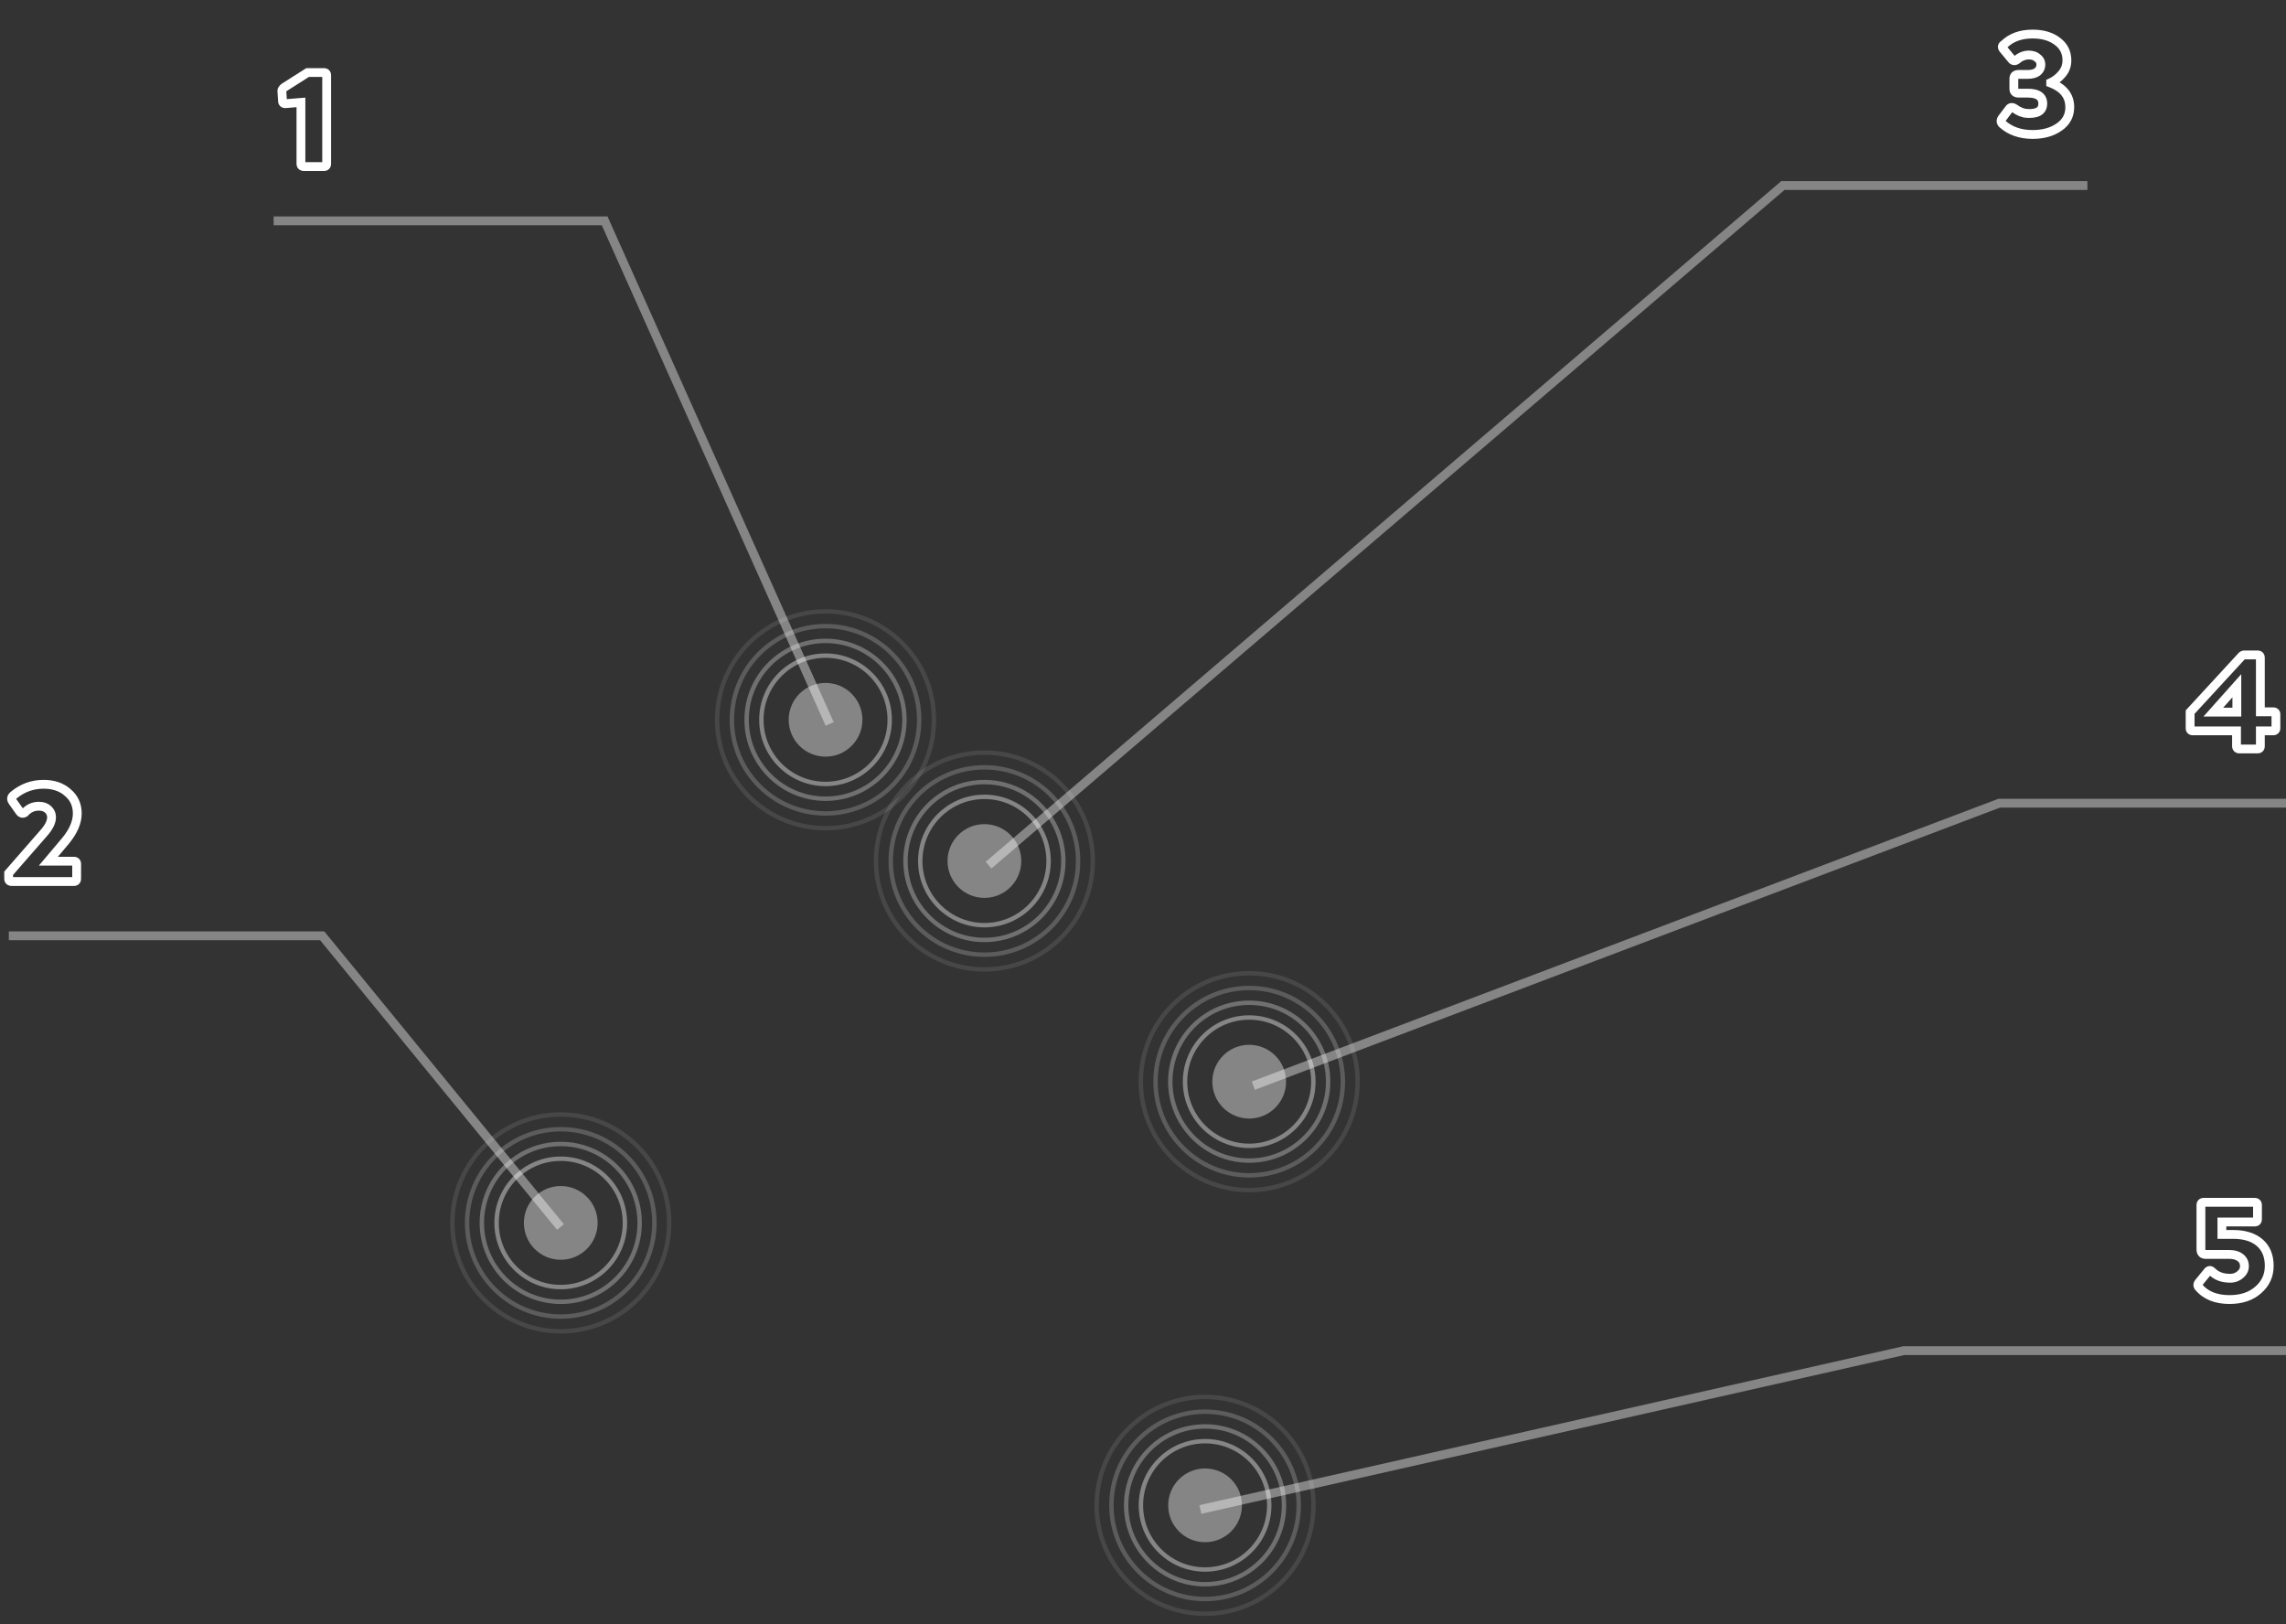 <svg width="259" height="184" viewBox="0 0 259 184" fill="none" xmlns="http://www.w3.org/2000/svg">
<rect x="0" y="0" width="259" height="184" fill="#333333" stroke="none"/>
<circle cx="93.533" cy="81.55" r="12.283" stroke="white" stroke-opacity="0.1" stroke-width="0.5"/>
<circle cx="93.532" cy="81.55" r="10.612" stroke="white" stroke-opacity="0.2" stroke-width="0.5"/>
<circle cx="93.532" cy="81.55" r="8.941" stroke="white" stroke-opacity="0.3" stroke-width="0.5"/>
<circle cx="93.532" cy="81.55" r="7.27" stroke="white" stroke-opacity="0.4" stroke-width="0.5"/>
<circle cx="93.533" cy="81.55" r="4.178" fill="white" fill-opacity="0.4"/>
<path d="M31 25.018H68.505L94 82.018" stroke="white" stroke-opacity="0.4"/>
<path d="M34.095 11.602H34.595V11.059L34.054 11.103L34.095 11.602ZM32.331 11.746V12.246H32.351L32.371 12.244L32.331 11.746ZM32.007 11.422H32.507V11.406L32.506 11.389L32.007 11.422ZM31.935 10.306H31.435V10.322L31.436 10.338L31.935 10.306ZM32.187 9.91L31.919 9.488L31.889 9.507L31.861 9.53L32.187 9.91ZM34.851 8.218V7.718H34.705L34.583 7.796L34.851 8.218ZM34.455 18.374C34.4 18.374 34.452 18.36 34.519 18.421C34.554 18.452 34.575 18.488 34.586 18.518C34.596 18.545 34.595 18.559 34.595 18.55H33.595C33.595 18.749 33.653 18.986 33.85 19.164C34.038 19.333 34.27 19.374 34.455 19.374V18.374ZM34.595 18.55V11.602H33.595V18.55H34.595ZM34.054 11.103L32.29 11.247L32.371 12.244L34.136 12.1L34.054 11.103ZM32.331 11.246C32.3 11.246 32.368 11.238 32.441 11.311C32.514 11.384 32.507 11.453 32.507 11.422H31.507C31.507 11.607 31.553 11.837 31.734 12.018C31.915 12.199 32.146 12.246 32.331 12.246V11.246ZM32.506 11.389L32.434 10.274L31.436 10.338L31.508 11.454L32.506 11.389ZM32.435 10.306C32.435 10.366 32.413 10.395 32.42 10.385C32.422 10.381 32.43 10.37 32.446 10.353C32.461 10.336 32.483 10.314 32.512 10.289L31.861 9.53C31.669 9.695 31.435 9.955 31.435 10.306H32.435ZM32.455 10.332L35.119 8.64L34.583 7.796L31.919 9.488L32.455 10.332ZM34.851 8.718H36.687V7.718H34.851V8.718ZM36.687 8.718C36.718 8.718 36.649 8.725 36.576 8.652C36.503 8.579 36.511 8.511 36.511 8.542H37.511C37.511 8.357 37.464 8.126 37.283 7.945C37.102 7.764 36.872 7.718 36.687 7.718V8.718ZM36.511 8.542V18.55H37.511V8.542H36.511ZM36.511 18.55C36.511 18.581 36.503 18.512 36.576 18.439C36.649 18.366 36.718 18.374 36.687 18.374V19.374C36.872 19.374 37.102 19.327 37.283 19.146C37.464 18.965 37.511 18.735 37.511 18.55H36.511ZM36.687 18.374H34.455V19.374H36.687V18.374Z" fill="white"/>
<circle cx="63.533" cy="138.55" r="12.283" stroke="white" stroke-opacity="0.1" stroke-width="0.5"/>
<circle cx="63.532" cy="138.55" r="10.612" stroke="white" stroke-opacity="0.2" stroke-width="0.5"/>
<circle cx="63.532" cy="138.55" r="8.941" stroke="white" stroke-opacity="0.3" stroke-width="0.5"/>
<circle cx="63.532" cy="138.55" r="7.27" stroke="white" stroke-opacity="0.4" stroke-width="0.5"/>
<circle cx="63.533" cy="138.55" r="4.178" fill="white" fill-opacity="0.4"/>
<path d="M1 106.018H36.5L63.5 139.018" stroke="white" stroke-opacity="0.4"/>
<path d="M0.98 98.938L0.603 98.609L0.48 98.75V98.938H0.98ZM4.94 94.402L4.567 94.069L4.563 94.073L4.94 94.402ZM5.444 91.702L5.107 92.072L5.107 92.072L5.444 91.702ZM2.816 92.062L3.093 92.478L3.145 92.443L3.187 92.396L2.816 92.062ZM2.24 91.954L1.832 92.243L1.838 92.252L1.845 92.261L2.24 91.954ZM1.448 90.838L1.856 90.548L1.848 90.538L1.448 90.838ZM1.556 90.082L1.856 90.482L1.866 90.474L1.875 90.467L1.556 90.082ZM7.676 89.794L7.342 90.166L7.349 90.172L7.356 90.178L7.676 89.794ZM7.424 95.266L7.806 95.588L7.81 95.583L7.424 95.266ZM5.48 97.57L5.098 97.247L4.404 98.07H5.48V97.57ZM1.34 99.374C1.285 99.374 1.337 99.36 1.404 99.421C1.439 99.452 1.46 99.488 1.471 99.518C1.481 99.545 1.48 99.559 1.48 99.55H0.48C0.48 99.749 0.538 99.986 0.735 100.164C0.923 100.333 1.155 100.374 1.34 100.374V99.374ZM1.48 99.55V98.938H0.48V99.55H1.48ZM1.356 99.266L5.316 94.731L4.563 94.073L0.603 98.609L1.356 99.266ZM5.313 94.735C5.941 94.031 6.34 93.314 6.34 92.602H5.34C5.34 92.945 5.138 93.429 4.567 94.069L5.313 94.735ZM6.34 92.602C6.34 92.102 6.149 91.668 5.78 91.332L5.107 92.072C5.266 92.216 5.34 92.381 5.34 92.602H6.34ZM5.78 91.332C5.406 90.991 4.929 90.842 4.4 90.842V91.842C4.735 91.842 4.954 91.932 5.107 92.072L5.78 91.332ZM4.4 90.842C3.629 90.842 2.967 91.146 2.444 91.727L3.187 92.396C3.528 92.017 3.923 91.842 4.4 91.842V90.842ZM2.538 91.646C2.52 91.658 2.518 91.656 2.53 91.653C2.545 91.649 2.571 91.645 2.602 91.651C2.666 91.663 2.673 91.697 2.634 91.647L1.845 92.261C1.974 92.427 2.161 92.586 2.418 92.634C2.68 92.683 2.913 92.598 3.093 92.478L2.538 91.646ZM2.648 91.664L1.856 90.548L1.04 91.127L1.832 92.243L2.648 91.664ZM1.848 90.538C1.818 90.498 1.809 90.475 1.807 90.47C1.807 90.468 1.808 90.471 1.808 90.477C1.809 90.484 1.809 90.493 1.808 90.503C1.806 90.514 1.804 90.522 1.801 90.528C1.799 90.535 1.797 90.537 1.798 90.535C1.801 90.531 1.816 90.512 1.856 90.482L1.256 89.682C1.05 89.836 0.861 90.058 0.818 90.362C0.774 90.666 0.894 90.932 1.048 91.138L1.848 90.538ZM1.875 90.467C2.77 89.725 3.785 89.358 4.94 89.358V88.358C3.551 88.358 2.31 88.807 1.237 89.697L1.875 90.467ZM4.94 89.358C5.971 89.358 6.756 89.641 7.342 90.166L8.01 89.421C7.204 88.699 6.164 88.358 4.94 88.358V89.358ZM7.356 90.178C7.955 90.677 8.256 91.326 8.256 92.17H9.256C9.256 91.046 8.836 90.11 7.996 89.41L7.356 90.178ZM8.256 92.17C8.256 92.998 7.882 93.921 7.038 94.948L7.81 95.583C8.741 94.451 9.256 93.31 9.256 92.17H8.256ZM7.042 94.943L5.098 97.247L5.862 97.892L7.806 95.588L7.042 94.943ZM5.48 98.07H8.36V97.07H5.48V98.07ZM8.36 98.07C8.391 98.07 8.322 98.077 8.249 98.004C8.176 97.931 8.184 97.863 8.184 97.894H9.184C9.184 97.709 9.137 97.478 8.956 97.297C8.776 97.116 8.545 97.07 8.36 97.07V98.07ZM8.184 97.894V99.55H9.184V97.894H8.184ZM8.184 99.55C8.184 99.581 8.176 99.512 8.249 99.439C8.322 99.366 8.391 99.374 8.36 99.374V100.374C8.545 100.374 8.776 100.327 8.956 100.146C9.137 99.965 9.184 99.735 9.184 99.55H8.184ZM8.36 99.374H1.34V100.374H8.36V99.374Z" fill="white"/>
<circle r="12.283" transform="matrix(-1 0 0 1 111.533 97.55)" stroke="white" stroke-opacity="0.1" stroke-width="0.5"/>
<circle r="10.612" transform="matrix(-1 0 0 1 111.533 97.55)" stroke="white" stroke-opacity="0.2" stroke-width="0.5"/>
<circle r="8.941" transform="matrix(-1 0 0 1 111.533 97.55)" stroke="white" stroke-opacity="0.3" stroke-width="0.5"/>
<circle r="7.27" transform="matrix(-1 0 0 1 111.533 97.55)" stroke="white" stroke-opacity="0.4" stroke-width="0.5"/>
<circle r="4.178" transform="matrix(-1 0 0 1 111.532 97.55)" fill="white" fill-opacity="0.4"/>
<path d="M236.5 21.018H202L112 98.018" stroke="white" stroke-opacity="0.4"/>
<path d="M226.87 14.046L226.517 14.399L226.527 14.409L226.538 14.419L226.87 14.046ZM226.834 13.398L226.436 13.095L226.43 13.103L226.425 13.111L226.834 13.398ZM227.626 12.354L228.025 12.656L228.034 12.644L228.042 12.631L227.626 12.354ZM228.238 12.282L228.516 11.866L228.507 11.86L228.238 12.282ZM228.346 12.354L228.069 12.77L228.095 12.787L228.123 12.801L228.346 12.354ZM228.562 12.498L228.262 12.898L228.315 12.937L228.377 12.962L228.562 12.498ZM228.922 12.678L228.665 13.106L228.712 13.135L228.764 13.152L228.922 12.678ZM229.39 12.822L229.253 13.303L229.29 13.313L229.328 13.318L229.39 12.822ZM230.83 8.142L231.125 8.546L231.136 8.538L231.147 8.529L230.83 8.142ZM230.83 6.558L230.496 6.929L230.515 6.947L230.536 6.962L230.83 6.558ZM228.454 6.81L228.697 7.247L228.745 7.22L228.787 7.183L228.454 6.81ZM227.914 6.702L228.314 6.402L228.307 6.392L228.3 6.383L227.914 6.702ZM227.05 5.658L227.436 5.339L227.421 5.321L227.404 5.304L227.05 5.658ZM227.086 5.01L227.338 5.442L227.391 5.411L227.435 5.369L227.086 5.01ZM233.098 4.686L232.794 5.083L232.803 5.089L233.098 4.686ZM233.602 8.394L233.229 8.062L233.223 8.067L233.218 8.074L233.602 8.394ZM232.342 9.366L232.137 8.91L231.842 9.042V9.366H232.342ZM232.342 9.402H231.842V9.746L232.163 9.869L232.342 9.402ZM233.278 14.406L232.998 13.992L232.993 13.995L233.278 14.406ZM230.29 14.734C228.999 14.734 227.984 14.369 227.203 13.673L226.538 14.419C227.532 15.306 228.798 15.734 230.29 15.734V14.734ZM227.224 13.692C227.207 13.675 227.205 13.668 227.207 13.674C227.209 13.676 227.211 13.681 227.213 13.689C227.215 13.696 227.216 13.704 227.217 13.712C227.217 13.72 227.217 13.727 227.216 13.731C227.215 13.736 227.215 13.737 227.215 13.735C227.217 13.731 227.223 13.714 227.244 13.684L226.425 13.111C226.299 13.29 226.204 13.514 226.218 13.767C226.233 14.027 226.357 14.239 226.517 14.399L227.224 13.692ZM227.233 13.7L228.025 12.656L227.228 12.052L226.436 13.095L227.233 13.7ZM228.042 12.631C228.051 12.618 228.049 12.626 228.03 12.639C228.008 12.654 227.978 12.666 227.946 12.67C227.916 12.674 227.9 12.668 227.905 12.67C227.91 12.671 227.932 12.679 227.97 12.704L228.507 11.86C228.326 11.745 228.092 11.646 227.829 11.677C227.545 11.711 227.341 11.881 227.21 12.076L228.042 12.631ZM227.961 12.698L228.069 12.77L228.624 11.938L228.516 11.866L227.961 12.698ZM228.123 12.801C228.121 12.8 228.131 12.805 228.159 12.824C228.185 12.841 228.219 12.865 228.262 12.898L228.862 12.098C228.764 12.024 228.662 11.952 228.57 11.906L228.123 12.801ZM228.377 12.962C228.47 12.999 228.566 13.047 228.665 13.106L229.18 12.249C229.039 12.164 228.895 12.092 228.748 12.034L228.377 12.962ZM228.764 13.152C228.916 13.203 229.079 13.253 229.253 13.303L229.528 12.341C229.366 12.295 229.217 12.249 229.081 12.203L228.764 13.152ZM229.328 13.318C229.538 13.344 229.739 13.358 229.93 13.358V12.358C229.786 12.358 229.627 12.347 229.452 12.326L229.328 13.318ZM229.93 13.358C230.481 13.358 230.985 13.259 231.361 12.981C231.766 12.682 231.942 12.239 231.942 11.742H230.942C230.942 11.989 230.867 12.103 230.768 12.176C230.64 12.271 230.388 12.358 229.93 12.358V13.358ZM231.942 11.742C231.942 11.211 231.743 10.748 231.307 10.441C230.902 10.158 230.358 10.054 229.75 10.054V11.054C230.271 11.054 230.573 11.148 230.732 11.26C230.859 11.349 230.942 11.481 230.942 11.742H231.942ZM229.75 10.054H228.706V11.054H229.75V10.054ZM228.706 10.054C228.654 10.054 228.627 10.047 228.619 10.045C228.615 10.044 228.617 10.044 228.622 10.047C228.627 10.05 228.634 10.055 228.643 10.062C228.651 10.07 228.658 10.078 228.663 10.086C228.668 10.094 228.67 10.1 228.671 10.102C228.672 10.105 228.666 10.09 228.666 10.05H227.666C227.666 10.304 227.736 10.584 227.96 10.793C228.178 10.996 228.458 11.054 228.706 11.054V10.054ZM228.666 10.05V8.934H227.666V10.05H228.666ZM228.666 8.934C228.666 8.893 228.672 8.879 228.671 8.881C228.67 8.883 228.668 8.889 228.663 8.897C228.658 8.905 228.651 8.914 228.643 8.921C228.634 8.929 228.627 8.934 228.622 8.937C228.617 8.94 228.615 8.94 228.619 8.939C228.627 8.936 228.654 8.93 228.706 8.93V7.93C228.458 7.93 228.178 7.987 227.96 8.19C227.736 8.399 227.666 8.679 227.666 8.934H228.666ZM228.706 8.93H229.75V7.93H228.706V8.93ZM229.75 8.93C230.271 8.93 230.747 8.821 231.125 8.546L230.536 7.737C230.386 7.847 230.142 7.93 229.75 7.93V8.93ZM231.147 8.529C231.525 8.219 231.726 7.802 231.726 7.314H230.726C230.726 7.497 230.664 7.632 230.514 7.755L231.147 8.529ZM231.726 7.314C231.726 6.833 231.511 6.434 231.125 6.153L230.536 6.962C230.678 7.065 230.726 7.17 230.726 7.314H231.726ZM231.165 6.186C230.811 5.867 230.356 5.734 229.858 5.734V6.734C230.177 6.734 230.37 6.816 230.496 6.929L231.165 6.186ZM229.858 5.734C229.214 5.734 228.631 5.983 228.122 6.436L228.787 7.183C229.141 6.868 229.495 6.734 229.858 6.734V5.734ZM228.212 6.373C228.171 6.395 228.194 6.37 228.255 6.382C228.284 6.388 228.305 6.399 228.317 6.408C228.327 6.415 228.325 6.416 228.314 6.402L227.514 7.002C227.637 7.165 227.816 7.314 228.059 7.363C228.301 7.411 228.522 7.344 228.697 7.247L228.212 6.373ZM228.3 6.383L227.436 5.339L226.665 5.976L227.529 7.02L228.3 6.383ZM227.404 5.304C227.383 5.284 227.369 5.267 227.36 5.255C227.355 5.249 227.352 5.244 227.35 5.241C227.348 5.238 227.347 5.236 227.347 5.236C227.347 5.236 227.348 5.238 227.349 5.242C227.351 5.246 227.353 5.252 227.355 5.26C227.359 5.276 227.362 5.298 227.361 5.325C227.359 5.353 227.353 5.38 227.344 5.403C227.334 5.427 227.324 5.443 227.316 5.453C227.303 5.469 227.302 5.463 227.338 5.442L226.835 4.578C226.628 4.698 226.382 4.917 226.362 5.27C226.344 5.595 226.533 5.848 226.697 6.011L227.404 5.304ZM227.435 5.369C228.114 4.71 229.046 4.358 230.29 4.358V3.358C228.847 3.358 227.643 3.773 226.738 4.651L227.435 5.369ZM230.29 4.358C231.362 4.358 232.183 4.614 232.794 5.082L233.403 4.289C232.574 3.654 231.522 3.358 230.29 3.358V4.358ZM232.803 5.089C233.391 5.52 233.678 6.089 233.678 6.846H234.678C234.678 5.778 234.246 4.907 233.394 4.282L232.803 5.089ZM233.678 6.846C233.678 7.328 233.528 7.725 233.229 8.062L233.976 8.726C234.445 8.199 234.678 7.563 234.678 6.846H233.678ZM233.218 8.074C232.903 8.451 232.543 8.727 232.137 8.91L232.548 9.822C233.101 9.572 233.581 9.2 233.987 8.714L233.218 8.074ZM231.842 9.366V9.402H232.842V9.366H231.842ZM232.163 9.869C232.826 10.123 233.281 10.444 233.57 10.809C233.854 11.169 234.002 11.603 234.002 12.138H235.002C235.002 11.401 234.791 10.743 234.355 10.19C233.924 9.644 233.299 9.233 232.521 8.935L232.163 9.869ZM234.002 12.138C234.002 12.927 233.681 13.53 232.998 13.992L233.559 14.82C234.508 14.178 235.002 13.269 235.002 12.138H234.002ZM232.993 13.995C232.303 14.476 231.413 14.734 230.29 14.734V15.734C231.568 15.734 232.67 15.439 233.564 14.816L232.993 13.995Z" fill="white"/>
<circle r="12.283" transform="matrix(-1 0 0 1 141.533 122.55)" stroke="white" stroke-opacity="0.1" stroke-width="0.5"/>
<circle r="10.612" transform="matrix(-1 0 0 1 141.533 122.55)" stroke="white" stroke-opacity="0.2" stroke-width="0.5"/>
<circle r="8.941" transform="matrix(-1 0 0 1 141.533 122.55)" stroke="white" stroke-opacity="0.3" stroke-width="0.5"/>
<circle r="7.27" transform="matrix(-1 0 0 1 141.533 122.55)" stroke="white" stroke-opacity="0.4" stroke-width="0.5"/>
<circle r="4.178" transform="matrix(-1 0 0 1 141.532 122.55)" fill="white" fill-opacity="0.4"/>
<path d="M259 91H226.5L142 123" stroke="white" stroke-opacity="0.4"/>
<path d="M253.394 82.804H253.894V82.304H253.394V82.804ZM248.138 80.68L247.77 80.341L247.638 80.485V80.68H248.138ZM254.006 74.308L253.652 73.954L253.645 73.962L253.638 73.969L254.006 74.308ZM256.094 80.644H255.594V81.144H256.094V80.644ZM256.094 82.804V82.304H255.594V82.804H256.094ZM250.766 80.68L250.393 80.347L249.65 81.18H250.766V80.68ZM253.43 80.68V81.18H253.93V80.68H253.43ZM253.43 77.692H253.93V76.38L253.057 77.359L253.43 77.692ZM253.754 84.356C253.699 84.356 253.751 84.342 253.818 84.403C253.853 84.434 253.874 84.47 253.885 84.5C253.895 84.527 253.894 84.541 253.894 84.532H252.894C252.894 84.731 252.952 84.969 253.149 85.147C253.337 85.316 253.569 85.356 253.754 85.356V84.356ZM253.894 84.532V82.804H252.894V84.532H253.894ZM253.394 82.304H248.462V83.304H253.394V82.304ZM248.462 82.304C248.417 82.304 248.477 82.293 248.551 82.358C248.589 82.392 248.613 82.431 248.626 82.466C248.638 82.499 248.638 82.518 248.638 82.516H247.638C247.638 82.705 247.694 82.934 247.887 83.106C248.068 83.267 248.29 83.304 248.462 83.304V82.304ZM248.638 82.516V80.68H247.638V82.516H248.638ZM248.506 81.019L254.374 74.647L253.638 73.969L247.77 80.341L248.506 81.019ZM254.359 74.662C254.345 74.676 254.326 74.688 254.307 74.695C254.291 74.701 254.284 74.7 254.294 74.7V73.7C254.067 73.7 253.835 73.772 253.652 73.954L254.359 74.662ZM254.294 74.7H255.77V73.7H254.294V74.7ZM255.77 74.7C255.801 74.7 255.732 74.707 255.659 74.635C255.586 74.562 255.594 74.493 255.594 74.524H256.594C256.594 74.339 256.547 74.108 256.366 73.927C256.186 73.747 255.955 73.7 255.77 73.7V74.7ZM255.594 74.524V80.644H256.594V74.524H255.594ZM256.094 81.144H257.534V80.144H256.094V81.144ZM257.534 81.144C257.578 81.144 257.518 81.155 257.445 81.09C257.407 81.056 257.383 81.017 257.369 80.982C257.357 80.949 257.358 80.93 257.358 80.932H258.358C258.358 80.743 258.302 80.514 258.109 80.342C257.927 80.181 257.705 80.144 257.534 80.144V81.144ZM257.358 80.932V82.48H258.358V80.932H257.358ZM257.358 82.48C257.358 82.511 257.35 82.442 257.423 82.369C257.496 82.297 257.565 82.304 257.534 82.304V83.304C257.719 83.304 257.95 83.257 258.13 83.077C258.311 82.896 258.358 82.665 258.358 82.48H257.358ZM257.534 82.304H256.094V83.304H257.534V82.304ZM255.594 82.804V84.532H256.594V82.804H255.594ZM255.594 84.532C255.594 84.563 255.586 84.494 255.659 84.421C255.732 84.349 255.801 84.356 255.77 84.356V85.356C255.955 85.356 256.186 85.309 256.366 85.129C256.547 84.948 256.594 84.717 256.594 84.532H255.594ZM255.77 84.356H253.754V85.356H255.77V84.356ZM250.766 81.18H253.43V80.18H250.766V81.18ZM253.93 80.68V77.692H252.93V80.68H253.93ZM253.057 77.359L250.393 80.347L251.139 81.013L253.803 78.025L253.057 77.359Z" fill="white"/>
<circle r="12.283" transform="matrix(-1 0 0 1 136.533 170.55)" stroke="white" stroke-opacity="0.1" stroke-width="0.5"/>
<circle r="10.612" transform="matrix(-1 0 0 1 136.533 170.55)" stroke="white" stroke-opacity="0.2" stroke-width="0.5"/>
<circle r="8.941" transform="matrix(-1 0 0 1 136.533 170.55)" stroke="white" stroke-opacity="0.3" stroke-width="0.5"/>
<circle r="7.27" transform="matrix(-1 0 0 1 136.533 170.55)" stroke="white" stroke-opacity="0.4" stroke-width="0.5"/>
<circle r="4.178" transform="matrix(-1 0 0 1 136.532 170.55)" fill="white" fill-opacity="0.4"/>
<path d="M259 153.018H215.722L136 171.018" stroke="white" stroke-opacity="0.4"/>
<path d="M249.145 145.866L249.522 145.538L249.511 145.525L249.498 145.512L249.145 145.866ZM249.109 145.326L248.722 145.009L248.715 145.017L248.709 145.026L249.109 145.326ZM250.081 144.138L250.468 144.454L250.48 144.44L250.491 144.424L250.081 144.138ZM250.621 144.066L250.267 144.419L250.267 144.419L250.621 144.066ZM253.789 144.426L253.48 144.033L253.473 144.038L253.466 144.044L253.789 144.426ZM253.825 142.482L253.52 142.878H253.52L253.825 142.482ZM251.737 138.45V137.95H251.237V138.45H251.737ZM251.737 139.854H251.237V140.354H251.737V139.854ZM255.841 146.154L255.515 145.774L255.51 145.779L255.841 146.154ZM252.601 146.734C251.194 146.734 250.196 146.314 249.522 145.538L248.767 146.194C249.677 147.241 250.983 147.734 252.601 147.734V146.734ZM249.498 145.512C249.485 145.499 249.487 145.497 249.492 145.508C249.499 145.52 249.507 145.542 249.509 145.571C249.511 145.601 249.506 145.623 249.501 145.635C249.498 145.645 249.497 145.642 249.509 145.626L248.709 145.026C248.589 145.185 248.495 145.394 248.511 145.638C248.527 145.883 248.649 146.077 248.791 146.219L249.498 145.512ZM249.496 145.642L250.468 144.454L249.694 143.821L248.722 145.009L249.496 145.642ZM250.491 144.424C250.512 144.393 250.521 144.39 250.511 144.397C250.5 144.405 250.465 144.428 250.408 144.435C250.349 144.443 250.301 144.43 250.273 144.418C250.25 144.407 250.249 144.401 250.267 144.419L250.974 143.712C250.825 143.562 250.585 143.403 250.276 143.444C249.982 143.483 249.788 143.685 249.671 143.851L250.491 144.424ZM250.267 144.419C250.884 145.036 251.706 145.322 252.673 145.322V144.322C251.911 144.322 251.365 144.103 250.974 143.712L250.267 144.419ZM252.673 145.322C253.216 145.322 253.704 145.152 254.112 144.807L253.466 144.044C253.25 144.227 252.994 144.322 252.673 144.322V145.322ZM254.098 144.819C254.539 144.472 254.793 144.01 254.793 143.454H253.793C253.793 143.666 253.711 143.851 253.48 144.033L254.098 144.819ZM254.793 143.454C254.793 142.897 254.57 142.424 254.13 142.085L253.52 142.878C253.704 143.019 253.793 143.194 253.793 143.454H254.793ZM254.13 142.085C253.705 141.758 253.166 141.622 252.565 141.622V142.622C253.02 142.622 253.321 142.725 253.52 142.878L254.13 142.085ZM252.565 141.622H249.901V142.622H252.565V141.622ZM249.901 141.622C249.854 141.622 249.834 141.615 249.832 141.615C249.832 141.614 249.835 141.616 249.841 141.62C249.848 141.624 249.854 141.629 249.861 141.636C249.874 141.65 249.875 141.659 249.872 141.649C249.868 141.636 249.861 141.604 249.861 141.546H248.861C248.861 141.807 248.922 142.096 249.131 142.32C249.346 142.549 249.635 142.622 249.901 142.622V141.622ZM249.861 141.546V136.542H248.861V141.546H249.861ZM249.861 136.542C249.861 136.511 249.868 136.579 249.795 136.652C249.723 136.725 249.654 136.718 249.685 136.718V135.718C249.5 135.718 249.269 135.764 249.088 135.945C248.908 136.126 248.861 136.357 248.861 136.542H249.861ZM249.685 136.718H255.445V135.718H249.685V136.718ZM255.445 136.718C255.476 136.718 255.407 136.725 255.334 136.652C255.262 136.579 255.269 136.511 255.269 136.542H256.269C256.269 136.357 256.222 136.126 256.041 135.945C255.861 135.764 255.63 135.718 255.445 135.718V136.718ZM255.269 136.542V138.126H256.269V136.542H255.269ZM255.269 138.126C255.269 138.157 255.262 138.088 255.334 138.015C255.407 137.942 255.476 137.95 255.445 137.95V138.95C255.63 138.95 255.861 138.903 256.041 138.722C256.222 138.541 256.269 138.311 256.269 138.126H255.269ZM255.445 137.95H251.737V138.95H255.445V137.95ZM251.237 138.45V139.854H252.237V138.45H251.237ZM251.737 140.354H252.997V139.354H251.737V140.354ZM252.997 140.354C254.216 140.354 255.093 140.647 255.693 141.168L256.348 140.412C255.509 139.685 254.37 139.354 252.997 139.354V140.354ZM255.693 141.168C256.283 141.679 256.601 142.405 256.601 143.418H257.601C257.601 142.174 257.198 141.148 256.348 140.412L255.693 141.168ZM256.601 143.418C256.601 144.375 256.245 145.149 255.516 145.774L256.166 146.533C257.117 145.719 257.601 144.668 257.601 143.418H256.601ZM255.51 145.779C254.806 146.4 253.853 146.734 252.601 146.734V147.734C254.037 147.734 255.244 147.347 256.172 146.529L255.51 145.779Z" fill="white"/>
</svg>
